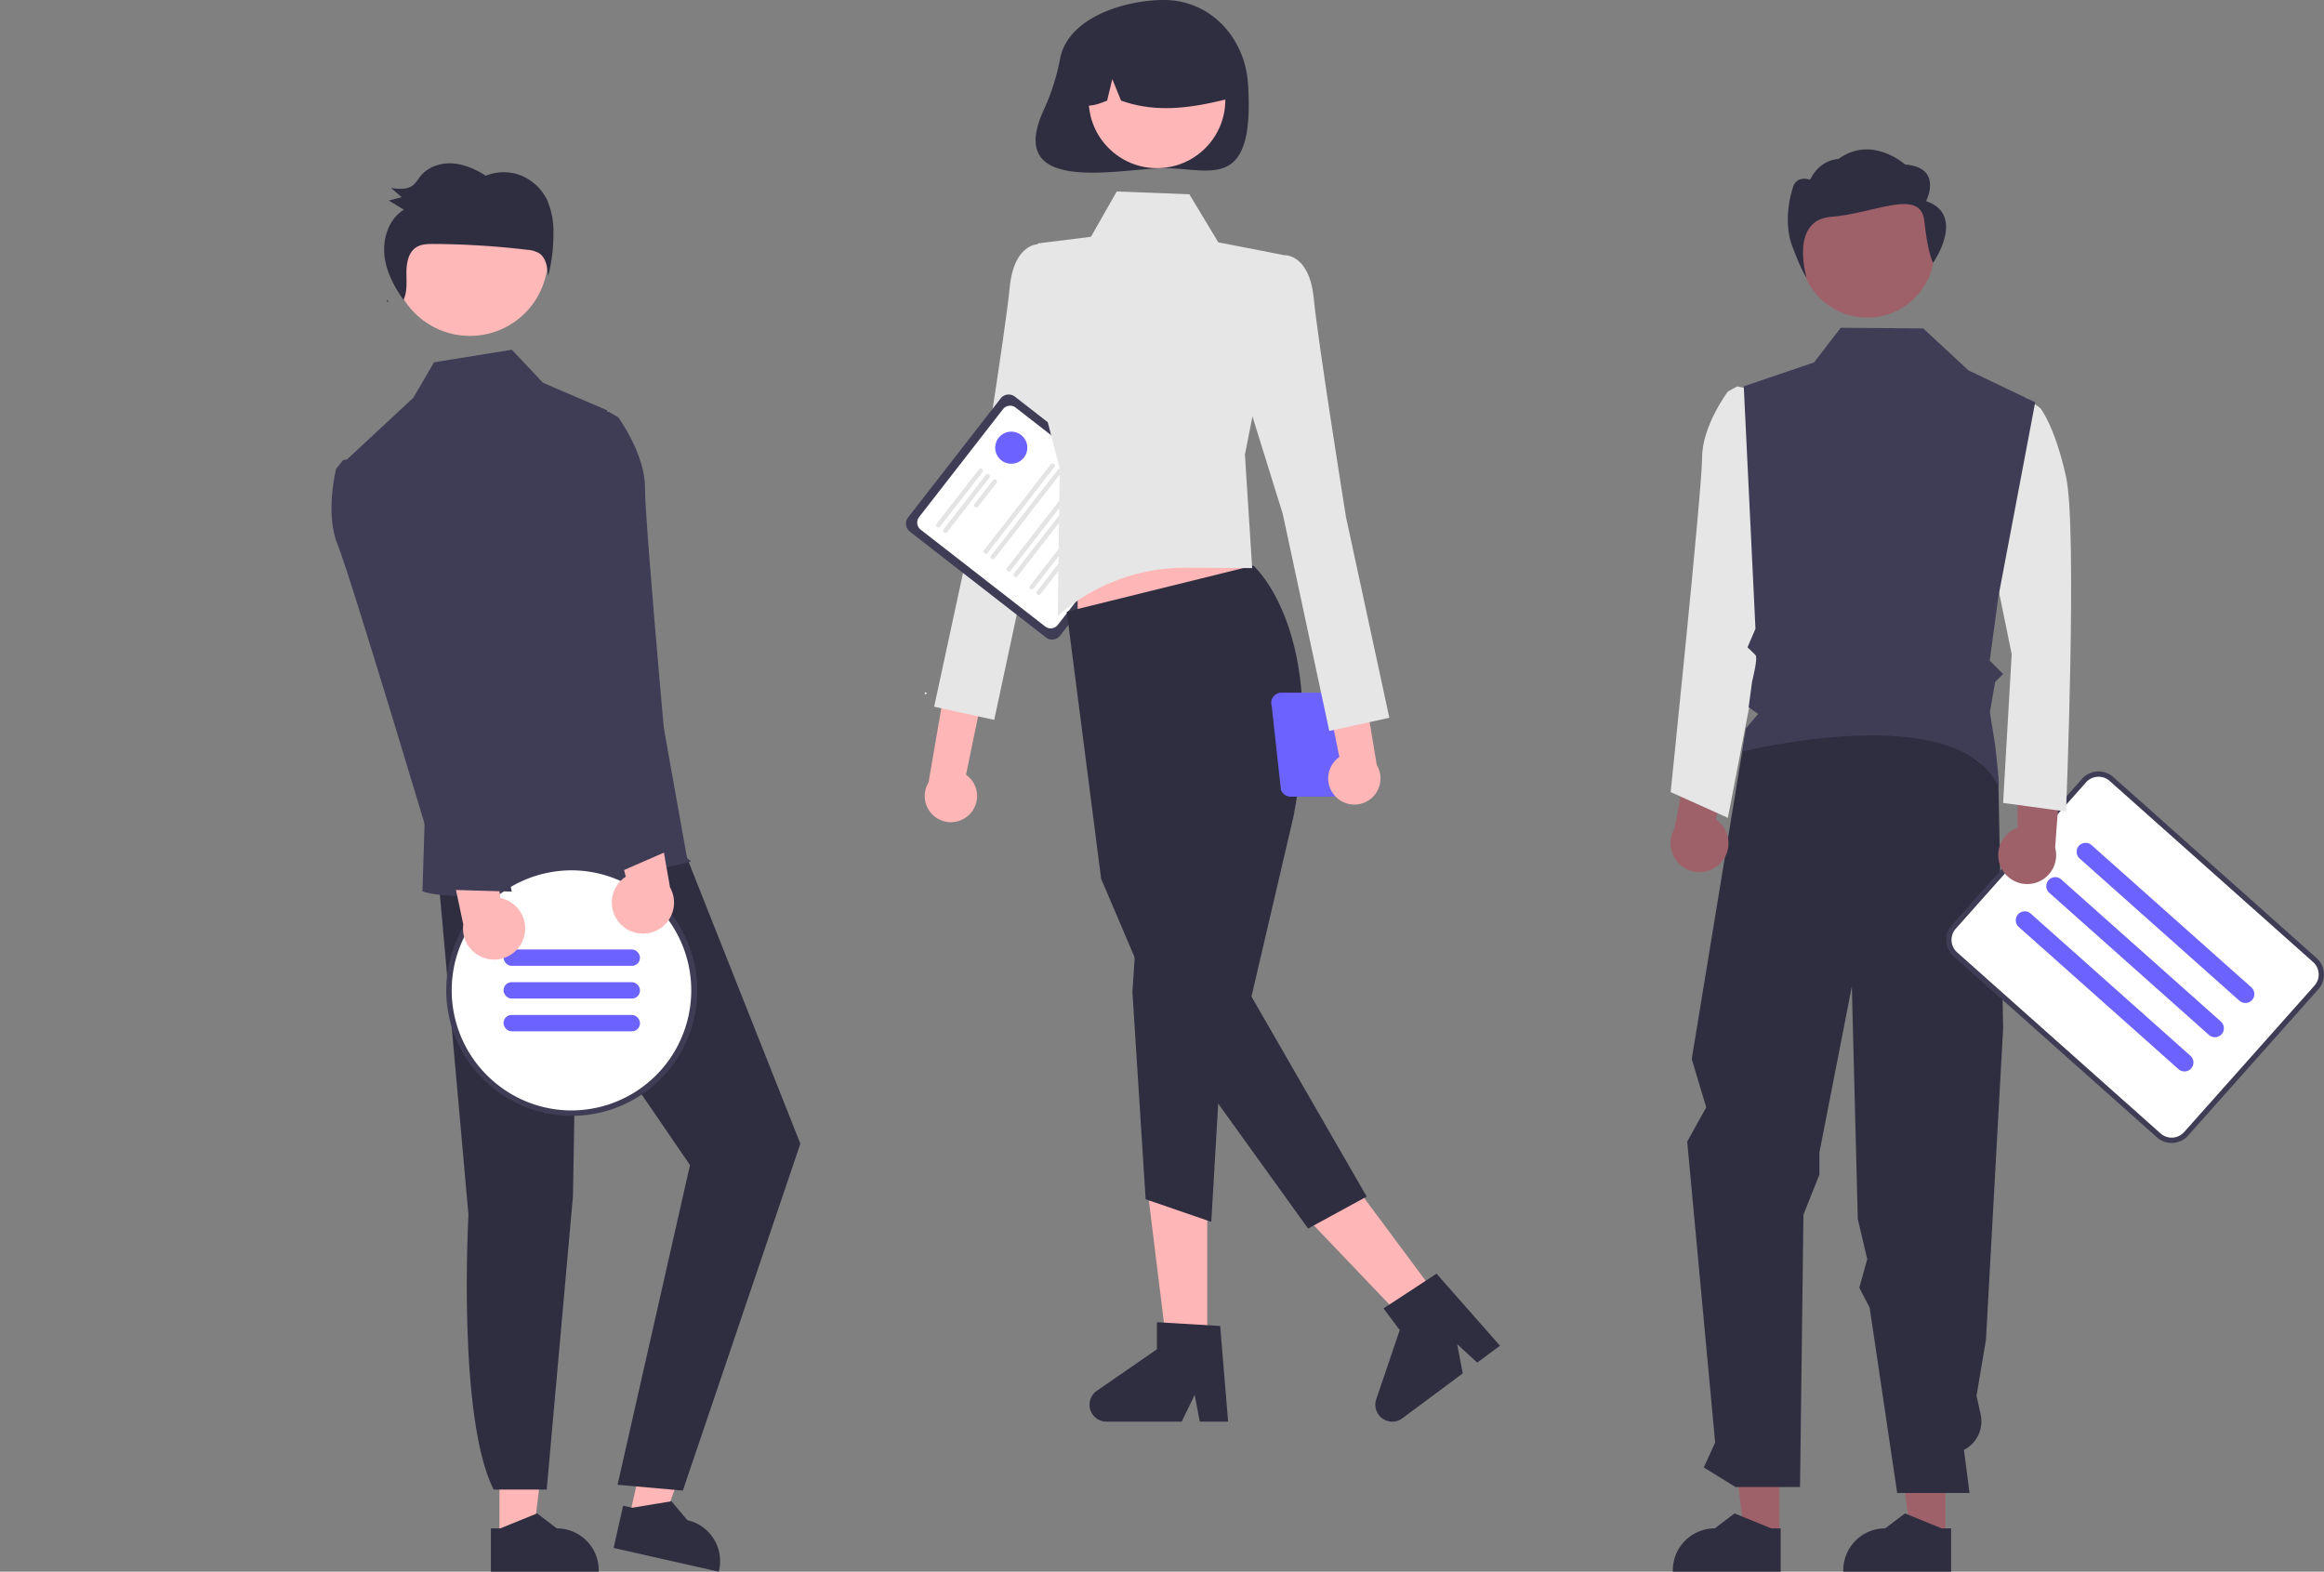 <?xml version="1.0" encoding="UTF-8" standalone="no"?>
<svg
   data-name="Layer 1"
   width="872.699"
   height="590.182"
   viewBox="0 0 872.699 590.182"
   version="1.1"
   id="svg166"
   sodipodi:docname="undraw_team_spirit_re_yl1v.svg"
   inkscape:version="1.1.2 (0a00cf5339, 2022-02-04)"
   xmlns:inkscape="http://www.inkscape.org/namespaces/inkscape"
   xmlns:sodipodi="http://sodipodi.sourceforge.net/DTD/sodipodi-0.dtd"
   xmlns="http://www.w3.org/2000/svg"
   xmlns:svg="http://www.w3.org/2000/svg">
  <rect x="0" y="0" width="872.699" height="590.182" fill="#808080" stroke="none"/>
  <defs
     id="defs170" />
  <sodipodi:namedview
     id="namedview168"
     pagecolor="#ffffff"
     bordercolor="#666666"
     borderopacity="1.0"
     inkscape:pageshadow="2"
     inkscape:pageopacity="0.0"
     inkscape:pagecheckerboard="0"
     showgrid="false"
     inkscape:zoom="1.0911897"
     inkscape:cx="436.67934"
     inkscape:cy="294.63254"
     inkscape:window-width="2560"
     inkscape:window-height="1026"
     inkscape:window-x="1600"
     inkscape:window-y="0"
     inkscape:window-maximized="1"
     inkscape:current-layer="svg166" />
  <path
     d="M527.689,460.738a9.76,9.76,0,0,0-1.282-14.911l15.932-77.107-17.189,5.423-12.818,74.595a9.813,9.813,0,0,0,15.357,12.001Z"
     transform="translate(-163.651 -154.909)"
     fill="#ffb6b6"
     id="path44" />
  <path
     d="M564.515,254.628l-10.648-8.037s-9.393-.665-11.056,16.274S530.732,344.815,530.732,344.815l-16.293,75.463,22.554,4.95,17.451-81.438,17.469-56.184Z"
     transform="translate(-163.651 -154.909)"
     fill="#e6e6e6"
     id="path46" />
  <path
     d="M556.404,394.262l-51.075-39.713a3.809,3.809,0,0,1-.668-5.338l34.751-44.693a3.809,3.809,0,0,1,5.338-.668l51.075,39.713a3.809,3.809,0,0,1,.668,5.338l-34.751,44.693A3.809,3.809,0,0,1,556.404,394.262Z"
     transform="translate(-163.651 -154.909)"
     fill="#3f3d56"
     id="path48" />
  <path
     d="M556.123,390.152l-46.742-36.345a3.382,3.382,0,0,1-.593-4.74L540.291,308.552a3.382,3.382,0,0,1,4.74-.593l46.742,36.345a3.382,3.382,0,0,1,.593,4.74l-31.503,40.516A3.382,3.382,0,0,1,556.123,390.152Z"
     transform="translate(-163.651 -154.909)"
     fill="#fff"
     id="path50" />
  <path
     d="M515.508,352.777a.845.845,0,0,1-.148-1.185l15.893-20.439a.844.844,0,1,1,1.333,1.037L516.693,352.629A.845.845,0,0,1,515.508,352.777Z"
     transform="translate(-163.651 -154.909)"
     fill="#e4e4e4"
     id="path52" />
  <path
     d="M518.142,354.825a.845.845,0,0,1-.148-1.185l15.893-20.439a.844.844,0,1,1,1.333,1.037L519.327,354.677A.845.845,0,0,1,518.142,354.825Z"
     transform="translate(-163.651 -154.909)"
     fill="#e4e4e4"
     id="path54" />
  <path
     d="M529.78,345.294a.845.845,0,0,1-.148-1.185l6.889-8.86a.844.844,0,1,1,1.333,1.037l-6.889,8.86A.845.845,0,0,1,529.78,345.294Z"
     transform="translate(-163.651 -154.909)"
     fill="#e4e4e4"
     id="path56" />
  <path
     d="M533.331,362.681a.845.845,0,0,1-.148-1.185l25.089-32.267a.844.844,0,1,1,1.333,1.037l-25.089,32.267A.845.845,0,0,1,533.331,362.681Z"
     transform="translate(-163.651 -154.909)"
     fill="#e4e4e4"
     id="path58" />
  <path
     d="M535.965,364.729a.845.845,0,0,1-.148-1.185l25.089-32.267a.844.844,0,1,1,1.333,1.037l-25.089,32.267A.845.845,0,0,1,535.965,364.729Z"
     transform="translate(-163.651 -154.909)"
     fill="#e4e4e4"
     id="path60" />
  <path
     d="M541.944,369.378a.845.845,0,0,1-.148-1.185l25.089-32.267a.844.844,0,1,1,1.333,1.037L543.129,369.229A.845.845,0,0,1,541.944,369.378Z"
     transform="translate(-163.651 -154.909)"
     fill="#e4e4e4"
     id="path62" />
  <path
     d="M544.578,371.426a.845.845,0,0,1-.148-1.185l25.089-32.267a.844.844,0,1,1,1.333,1.037l-25.089,32.267A.845.845,0,0,1,544.578,371.426Z"
     transform="translate(-163.651 -154.909)"
     fill="#e4e4e4"
     id="path64" />
  <path
     d="M550.558,376.075a.845.845,0,0,1-.148-1.185l25.089-32.267a.844.844,0,1,1,1.333,1.037l-25.089,32.267A.845.845,0,0,1,550.558,376.075Z"
     transform="translate(-163.651 -154.909)"
     fill="#e4e4e4"
     id="path66" />
  <path
     d="M553.192,378.123a.845.845,0,0,1-.148-1.185L578.133,344.671a.844.844,0,0,1,1.333,1.037l-25.089,32.267A.845.845,0,0,1,553.192,378.123Z"
     transform="translate(-163.651 -154.909)"
     fill="#e4e4e4"
     id="path68" />
  <circle
     cx="347.608"
     cy="260.34"
     r="0.347"
     fill="#fff"
     id="circle70" />
  <path
     d="M561.778,176.706a83.478,83.478,0,0,1-5.956,19.01c-15.673,33.157,28.961,22.349,44.912,22.349,17.44,0,34.126,9.171,31.578-31.578-1.089-17.406-14.138-31.578-31.578-31.578C585.838,154.909,564.893,161.531,561.778,176.706Z"
     transform="translate(-163.651 -154.909)"
     fill="#2f2e41"
     id="path72" />
  <polygon
     points="453.34 508.085 438.481 508.085 431.41 450.772 453.34 450.772 453.34 508.085"
     fill="#ffb6b6"
     id="polygon74" />
  <path
     d="M624.833,688.739H614.177l-1.902-10.06-4.871,10.06H579.142a6.353,6.353,0,0,1-3.61-11.581l22.569-15.587V651.401l23.739,1.417Z"
     transform="translate(-163.651 -154.909)"
     fill="#2f2e41"
     id="path76" />
  <polygon
     points="541.617 489.333 529.693 498.2 489.82 456.429 507.418 443.342 541.617 489.333"
     fill="#ffb6b6"
     id="polygon78" />
  <path
     d="M726.923,660.222l-8.551,6.359-7.529-6.938,2.094,10.98-22.679,16.864a6.353,6.353,0,0,1-9.807-7.139l8.81-25.975-6.069-8.162,19.895-13.028Z"
     transform="translate(-163.651 -154.909)"
     fill="#2f2e41"
     id="path80" />
  <polygon
     points="404.675 244.313 475.21 233.327 461.183 191.129 404.675 191.129 404.675 244.313"
     fill="#ffb6b6"
     id="polygon82" />
  <path
     d="M634.29,367.291s28.193,24.357,15.185,93.793L633.595,529.12l43.266,75.116-22,12-53.318-74.105L577.145,484.901,564.24,384.599Z"
     transform="translate(-163.651 -154.909)"
     fill="#2f2e41"
     id="path84" />
  <polygon
     points="426.942 346.301 425.246 372.562 430.21 450.327 454.854 458.812 459.521 379.134 426.942 346.301"
     fill="#2f2e41"
     id="polygon86" />
  <path
     d="M583.016,226.805l27.265,1.064,10.866,18.038,24.792,4.84L631.139,325.619l2.722,42.617-24.686-.151a72.207,72.207,0,0,0-48.314,18.151l0,0,.738-55.32-10.618-41.296,2.386-43.301,19.944-2.493Z"
     transform="translate(-163.651 -154.909)"
     fill="#e6e6e6"
     id="path88" />
  <circle
     cx="434.471"
     cy="37.487"
     r="25.661"
     fill="#ffb6b6"
     id="circle90" />
  <path
     d="M580.695,166.239a29.393,29.393,0,0,1,44.688,25.653c-13.075,3.283-26.812,5.795-40.756.785l-3.293-8.059-1.941,8.065c-4.246,1.736-8.504,3.204-12.761-.017A30.012,30.012,0,0,1,580.695,166.239Z"
     transform="translate(-163.651 -154.909)"
     fill="#2f2e41"
     id="path92" />
  <path
     d="M641.193,419.971l3.459,31.393a3.832,3.832,0,0,0,3.662,2.705h15.945a3.832,3.832,0,0,0,3.663-2.705l2.865-24.061a5.819,5.819,0,1,0,1.5-10.947,3.798,3.798,0,0,0-2.907-1.344H644.856A3.832,3.832,0,0,0,641.193,419.971Zm30.095,5.705,1.755-5.705a3.792,3.792,0,0,0,.058-2.028c.075-.004.146-.022.222-.022a4.155,4.155,0,1,1,0,8.31A4.102,4.102,0,0,1,671.288,425.675Z"
     transform="translate(-163.651 -154.909)"
     fill="#6c63ff"
     id="path94" />
  <path
     d="M665.237,454.09a9.76,9.76,0,0,1,1.357-14.904L651.055,361.999l17.161,5.51,12.439,74.659A9.813,9.813,0,0,1,665.237,454.09Z"
     transform="translate(-163.651 -154.909)"
     fill="#ffb6b6"
     id="path96" />
  <path
     d="M635.292,258.783l10.648-8.037s9.393-.665,11.056,16.274S669.075,348.97,669.075,348.97l16.293,75.463-22.554,4.95-17.451-81.438-17.469-56.184Z"
     transform="translate(-163.651 -154.909)"
     fill="#e6e6e6"
     id="path98" />
  <circle
     cx="379.745"
     cy="168.11"
     r="6.027"
     fill="#6c63ff"
     id="circle100" />
  <polygon
     points="187.545 578.006 200.106 578.005 206.082 529.556 187.543 529.557 187.545 578.006"
     fill="#ffb6b6"
     id="polygon102" />
  <path
     d="M347.992,728.814l3.536-0,13.803-5.613,7.398,5.613h.001A15.765,15.765,0,0,1,388.494,744.577v.512l-40.502.002Z"
     transform="translate(-163.651 -154.909)"
     fill="#2f2e41"
     id="path104" />
  <polygon
     points="236.221 570.09 248.474 572.857 264.975 526.914 246.891 522.831 236.221 570.09"
     fill="#ffb6b6"
     id="polygon106" />
  <path
     d="M397.65,720.293l3.449.779,14.701-2.435,5.98,7.104.001 0a15.765,15.765,0,0,1,11.905,18.849l-.113.5-39.507-8.92Z"
     transform="translate(-163.651 -154.909)"
     fill="#2f2e41"
     id="path108" />
  <path
     d="M328.2,483.699,339.559,610.959s-4.256,76.401,9.477,103.286h19.917L378.814,603.982l1.238-74.009,42.699,62.439L395.555,712.442l24.513,2.191,44.133-130.261L415.715,462.088Z"
     transform="translate(-163.651 -154.909)"
     fill="#2f2e41"
     id="path110" />
  <circle
     cx="176.446"
     cy="96.839"
     r="29.293"
     fill="#ffb8b8"
     id="circle112" />
  <path
     d="M391.591,308.956l-24.032-10.311L355.861,286.236l-29.225,4.713-7.754,13.295-25.101,23.34,29.409,132.973-.89,29.043s18.822,8.474,100.453-11.036c.979-.234-1.07-1.259-1.07-1.259Z"
     transform="translate(-163.651 -154.909)"
     fill="#3f3d56"
     id="path114" />
  <path
     d="M309.636,268.369q-.306-.418-.606-.843c-.081.17-.145.346-.237.512Z"
     transform="translate(-163.651 -154.909)"
     fill="#2f2e41"
     id="path116" />
  <path
     d="M369.235,230.321a18.691,18.691,0,0,0-9.78-9.448,17.845,17.845,0,0,0-13.379.012c-3.873-2.447-8.175-4.386-12.707-4.627s-9.323,1.441-12.115,5.142a19.776,19.776,0,0,1-2.117,2.75c-2.245,2.079-5.656,1.779-8.64,1.354q2.007,1.72,4.016,3.441-2.43.635-4.86,1.27,2.836,1.72,5.671,3.44c-5.488,3.294-7.982,10.484-7.323,17.013.623,6.182,3.608,11.835,7.176,16.86,1.423-3.004,1.117-6.597,1.093-9.98-.025-3.574.608-7.633,3.472-9.631,1.932-1.347,4.416-1.408,6.746-1.395a309.938,309.938,0,0,1,35.159,2.195,9.897,9.897,0,0,1,4.501,1.306c2.58,1.76,3.083,5.393,3.342,8.581a62.172,62.172,0,0,0,1.985-16.117A29.707,29.707,0,0,0,369.235,230.321Z"
     transform="translate(-163.651 -154.909)"
     fill="#2f2e41"
     id="path118" />
  <circle
     cx="214.704"
     cy="371.895"
     r="46.105"
     fill="#fff"
     id="circle120" />
  <path
     d="M378.355,479.674a47.383,47.383,0,0,0-7.08.533c-1.199.174-2.366.4-3.524.676a47.106,47.106,0,0,0-19.968,81.76c.789.666,1.588,1.311,2.418,1.926a47.12,47.12,0,1,0,28.155-84.895Zm0,92.21a44.821,44.821,0,0,1-26.639-8.74c-.84-.615-1.649-1.25-2.438-1.926a45.054,45.054,0,0,1,20.102-78.594c1.147-.236,2.295-.42,3.463-.564a44.602,44.602,0,0,1,5.512-.338,45.081,45.081,0,0,1,0,90.161Z"
     transform="translate(-163.651 -154.909)"
     fill="#3f3d56"
     id="path122" />
  <rect
     x="352.741"
     y="511.436"
     width="51.228"
     height="6.147"
     rx="3"
     transform="translate(593.06 874.11) rotate(-180)"
     fill="#6c63ff"
     id="rect124" />
  <rect
     x="352.741"
     y="523.73"
     width="51.228"
     height="6.147"
     rx="3"
     transform="translate(593.06 898.699) rotate(-180)"
     fill="#6c63ff"
     id="rect126" />
  <rect
     x="352.741"
     y="536.025"
     width="51.228"
     height="6.147"
     rx="3"
     transform="translate(593.06 923.288) rotate(180)"
     fill="#6c63ff"
     id="rect128" />
  <polygon
     points="730.52 576.442 717.349 576.441 711.083 525.639 730.522 525.64 730.52 576.442"
     fill="#9e616a"
     id="polygon130" />
  <polygon
     points="668.209 576.442 655.039 576.441 648.773 525.639 668.212 525.64 668.209 576.442"
     fill="#9e616a"
     id="polygon132" />
  <path
     d="M832.324,745.091l-40.502-.002V744.577a15.765,15.765,0,0,1,15.764-15.764h.001l7.398-5.613,13.803,5.613,3.536 0Z"
     transform="translate(-163.651 -154.909)"
     fill="#2f2e41"
     id="path134" />
  <path
     d="M896.324,745.091l-40.502-.002V744.577a15.765,15.765,0,0,1,15.764-15.764h.001l7.398-5.613,13.803,5.613,3.536 0Z"
     transform="translate(-163.651 -154.909)"
     fill="#2f2e41"
     id="path136" />
  <path
     d="M818.941,430.688,798.924,552.572l5.447,18.163-7.148,12.864,10.497,112.97-4.261,9.381,11.906,7.342h24.226L840.877,611.02l5.984-15.016v-8.276l12.182-62.364,2.243,87.336,3.544,15.039L861.853,638.448l3.889,7.502,10.331,69.571H903.239l-2.101-16.185,0,0a11.962,11.962,0,0,0,6.281-13.237l-1.558-7.094,3.545-20.976,6.455-117.024-1.82-94.423L882.262,422.28Z"
     fill="#2f2e41"
     id="path138"
     transform="translate(-163.651 -154.909)" />
  <circle
     id="ab6171fa-7d69-4734-b81c-8dff60f9761b"
     data-name="Ellipse 219"
     cx="701.179"
     cy="94.026"
     r="25.239"
     fill="#9e616a" />
  <path
     d="M809.686,479.055A10.803,10.803,0,0,0,807.956,462.58l9.814-37.115-18.909,6.36-6.421,34.27a10.862,10.862,0,0,0,17.245,12.96Z"
     transform="translate(-163.651 -154.909)"
     fill="#9e616a"
     id="path141" />
  <path
     id="bc44dde2-a388-4b93-9ca4-c442728432a9-384"
     data-name="Path 1101"
     d="M820.015,300.86l-4.059-.842-3.461,1.917s-9.669,12.892-9.669,24.709S791.008,452.339,791.008,452.339l21.486,9.669,17.189-89.168Z"
     transform="translate(-163.651 -154.909)"
     fill="#e6e6e6" />
  <path
     id="bf427902-b9bf-4946-b5d7-5c1c7e04535e-385"
     data-name="Path 1104"
     d="M886.932,230.431s6.601-12.619-7.922-13.767c0,0-12.381-11.231-25-2.053,0,0-6.883,0-10.647,7.789,0,0-5.414-2.053-6.603,3.442,0,0-3.961,11.472,0,21.797s5.277,11.472,5.277,11.472-6.509-21.647,9.335-22.794,33.574-11.049,34.895,1.571,3.307,15.729,3.307,15.729S902.115,235.593,886.932,230.431Z"
     transform="translate(-163.651 -154.909)"
     fill="#2f2e41" />
  <path
     d="M979.128,583.598a7.723,7.723,0,0,1-5.163-1.97L897.584,513.638a7.789,7.789,0,0,1-.638-10.984L945.876,447.685a7.789,7.789,0,0,1,10.985-.639l76.381,67.992a7.78,7.78,0,0,1,.638,10.983l-48.931,54.968a7.726,7.726,0,0,1-5.36,2.595C979.435,583.595,979.281,583.598,979.128,583.598Z"
     transform="translate(-163.651 -154.909)"
     fill="#fff"
     id="path145" />
  <path
     d="M979.127,584.098a8.219,8.219,0,0,1-5.495-2.096l-76.381-67.991a8.291,8.291,0,0,1-.679-11.691l48.93-54.968a8.292,8.292,0,0,1,11.691-.68l76.381,67.992a8.282,8.282,0,0,1,.679,11.69L985.323,581.323a8.229,8.229,0,0,1-5.705,2.762C979.454,584.094,979.291,584.098,979.127,584.098Zm-27.436-137.518a6.264,6.264,0,0,0-4.694,2.102l-48.93,54.968a6.287,6.287,0,0,0,.515,8.867l76.381,67.991a6.279,6.279,0,0,0,8.867-.516l48.931-54.968a6.28,6.28,0,0,0-.515-8.866l-76.381-67.992A6.255,6.255,0,0,0,951.691,446.58Z"
     transform="translate(-163.651 -154.909)"
     fill="#3f3d56"
     id="path147" />
  <path
     d="M1006.825,531.541a3.353,3.353,0,0,1-2.237-.851l-59.956-53.371a3.367,3.367,0,1,1,4.477-5.029l59.957,53.371a3.366,3.366,0,0,1-2.241,5.88Z"
     transform="translate(-163.651 -154.909)"
     fill="#6c63ff"
     id="path149" />
  <path
     d="M995.389,544.388a3.353,3.353,0,0,1-2.237-.851l-59.956-53.371a3.366,3.366,0,1,1,4.477-5.028l59.957,53.371a3.365,3.365,0,0,1-2.241,5.879Z"
     transform="translate(-163.651 -154.909)"
     fill="#6c63ff"
     id="path151" />
  <path
     d="M983.953,557.236a3.35,3.35,0,0,1-2.237-.852L921.759,503.014a3.367,3.367,0,1,1,4.478-5.029l59.956,53.371a3.365,3.365,0,0,1-2.24,5.88Z"
     transform="translate(-163.651 -154.909)"
     fill="#6c63ff"
     id="path153" />
  <path
     d="M915.388,481.246a10.803,10.803,0,0,1,5.91-15.475l.065-38.39,16.636,11.011L935.387,473.159a10.862,10.862,0,0,1-19.999,8.086Z"
     transform="translate(-163.651 -154.909)"
     fill="#9e616a"
     id="path155" />
  <path
     id="f348f81f-b961-4ae4-bc6b-758f6acfb12a-386"
     data-name="Path 1100"
     d="M916.926,311.381,924.358,304.217l5.46,3.941s5.372,6.446,9.669,25.784,0,125.695,0,125.695l-23.635-3.223,3.223-55.864-9.669-47.27Z"
     transform="translate(-163.651 -154.909)"
     fill="#e6e6e6" />
  <path
     d="M927.9,305.964l-25.039-11.961-17-15.768-31-.232-10,13-26.4,8.968,4.4,91.032-3,7s2.09,1.888,3.045,2.944-1.32,9.897-1.32,9.897l-1.282,9.618,3.557,2.541-4.624,5.462-1.148,8.61s80.715-20.062,95.966,13.172c.806,1.756-1.178-15.405-1.178-15.405l-1.984-12.563,1.968-11.276,3-3-5.032-5.032,3.226-23.874Z"
     transform="translate(-163.651 -154.909)"
     fill="#3f3d56"
     id="path158" />
  <path
     d="M360.06,507.775a11.6,11.6,0,0,0-8.504-15.622l-5.562-40.844-16.127,14.098,7.754,36.625a11.662,11.662,0,0,0,22.439,5.744Z"
     transform="translate(-163.651 -154.909)"
     fill="#ffb8b8"
     id="path160" />
  <path
     id="e1bf2fad-858c-4bea-9733-320cc40b59f5-387"
     data-name="Path 1101"
     d="M296.875,326.838l-4.371.837-2.642,3.327s-4.275,16.766.595,28.484,40.076,129.497,40.076,129.497l25.288.733L336.121,394.222Z"
     transform="translate(-163.651 -154.909)"
     fill="#3f3d56" />
  <path
     d="M396.567,501.784a11.599,11.599,0,0,1,2.066-17.666l-10.068-39.972,20.221,7.068,6.46,36.875a11.662,11.662,0,0,1-18.679,13.696Z"
     transform="translate(-163.651 -154.909)"
     fill="#ffb8b8"
     id="path163" />
  <path
     id="ff35f29e-9865-4218-824f-c5cf71e1b056-388"
     data-name="Path 1101"
     d="M387.733,310.335l4.368-.853,3.692,2.102s10.218,13.964,10.068,26.651,11.097,135.101,11.097,135.101l-23.191,10.109-17.327-95.953Z"
     transform="translate(-163.651 -154.909)"
     fill="#3f3d56" />
</svg>
